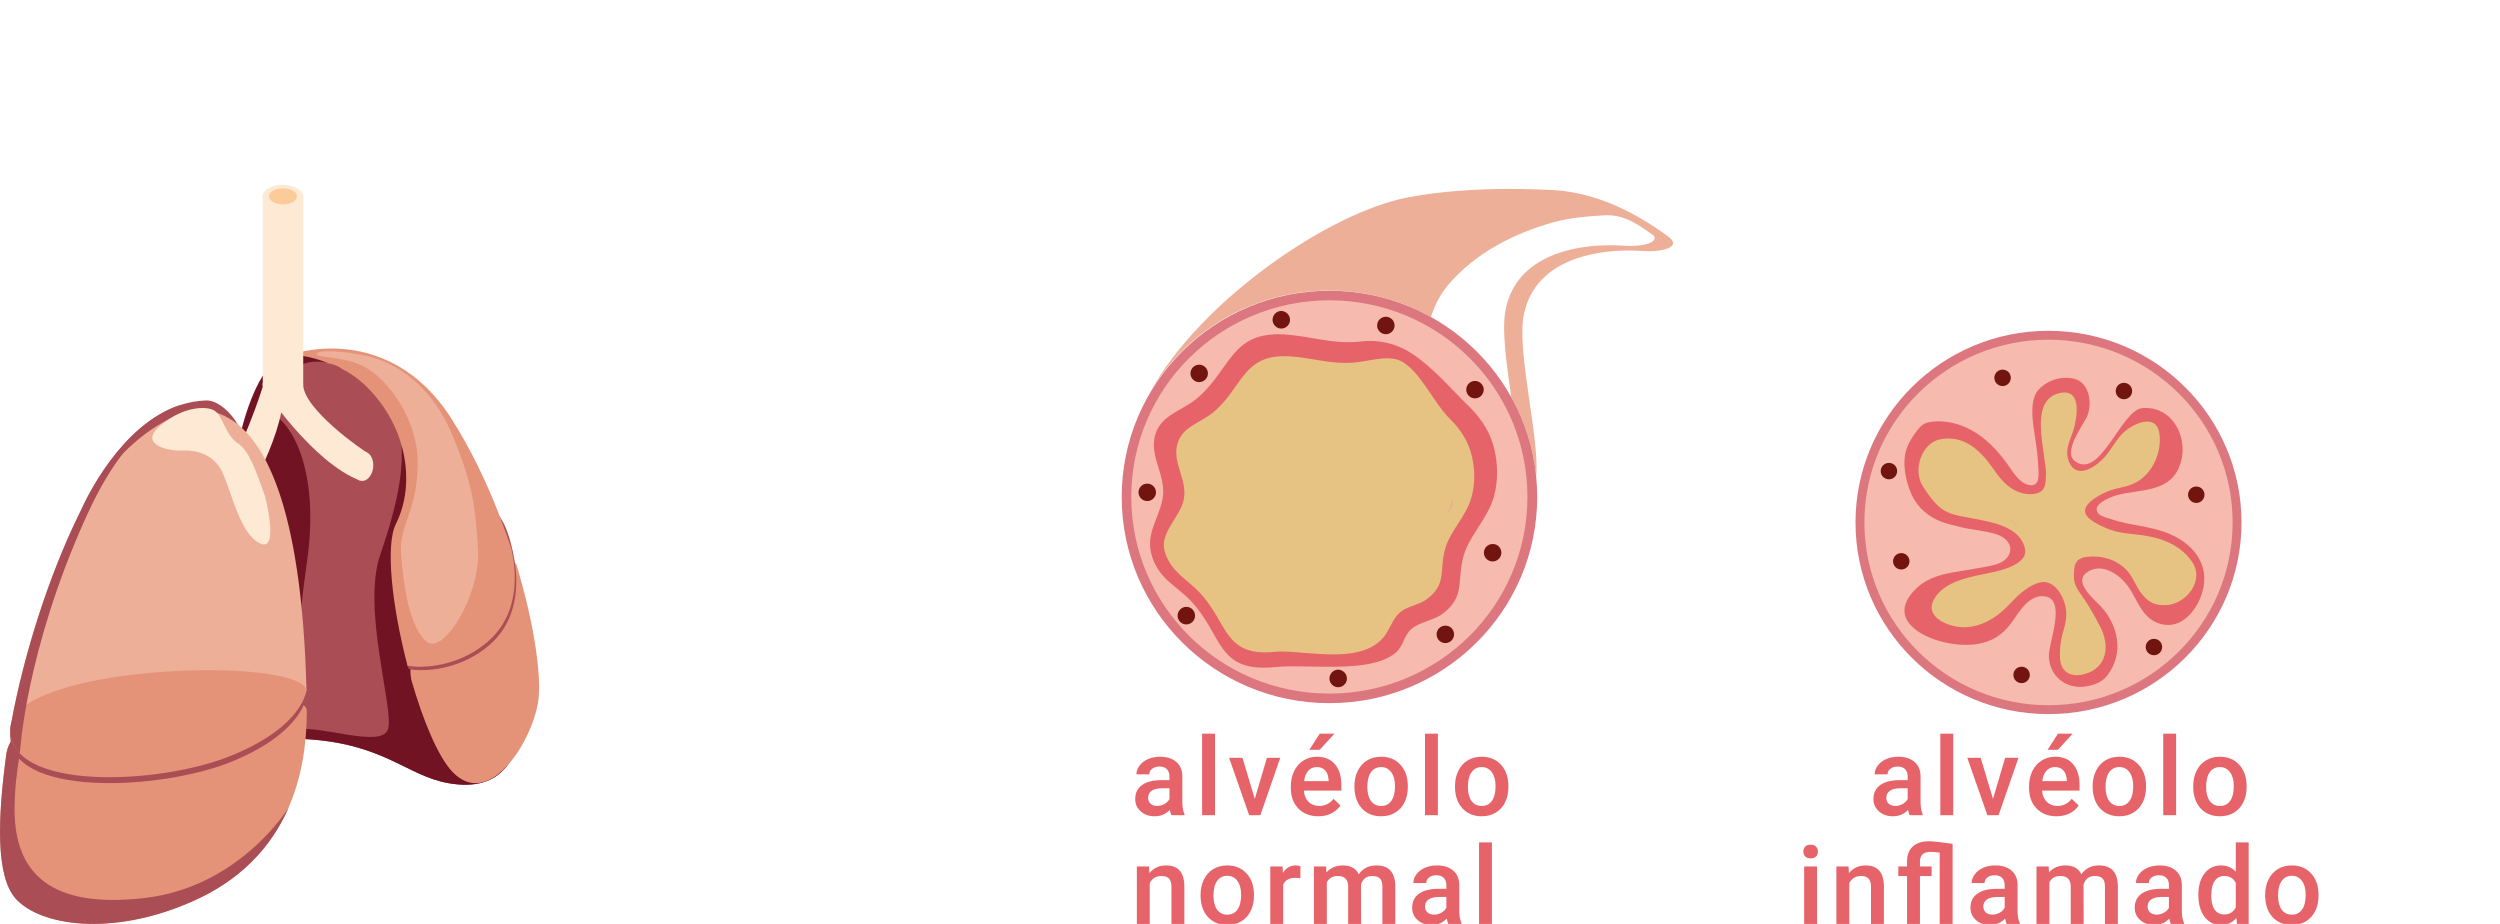 <svg width="230" height="85" viewBox="0 0 230 85" fill="none" xmlns="http://www.w3.org/2000/svg" xmlns:xlink="http://www.w3.org/1999/xlink">
<g clip-path="url(#clip0)">
<path d="M48.16 65.399C47.877 69.571 46.331 72.972 41.206 72.043C37.374 71.35 35.277 68.343 27.849 67.981C27.124 67.95 26.477 67.729 25.91 67.351C22.346 65.053 21.62 56.835 21.399 50.049C21.147 42.177 22.488 37.202 24.806 34.069C27.124 30.952 34.315 32.904 34.315 32.904C38.099 34.904 40.891 38.414 42.956 42.429C47.419 51.104 48.381 62.14 48.16 65.399Z" fill="#AA4D55"/>
<path d="M48.16 65.399C47.876 69.571 46.331 72.972 41.206 72.043C37.374 71.35 35.276 68.343 27.849 67.981C27.123 67.95 26.477 67.729 25.909 67.351C26.461 67.257 26.95 67.178 27.297 67.115C29.552 66.706 35.056 68.847 35.686 67.115C36.317 65.383 33.258 56.063 34.977 51.057C36.696 46.05 37.058 43.311 36.948 40.996C36.948 40.996 39.471 40.965 42.956 42.429C47.419 51.104 48.381 62.14 48.16 65.399Z" fill="#721324"/>
<path d="M23.544 38.509C24.49 36.258 29.915 40.304 28.227 51.812C26.54 63.321 27.896 67.131 27.896 67.131C27.896 67.131 16.842 54.316 23.544 38.509Z" fill="#721324"/>
<path d="M47.482 51.86C47.419 51.828 47.356 51.812 47.277 51.812C47.514 53.875 47.356 56.913 44.833 59.07C42.12 61.385 38.919 61.432 37.831 61.306C37.752 61.479 37.705 61.841 37.847 62.565C38.919 66.297 40.307 69.618 41.616 71.004C44.928 74.499 48.87 68.438 49.501 64.612C49.863 62.455 49.201 57.48 47.482 51.86Z" fill="#E49378"/>
<path d="M44.975 59.385C41.852 62.046 38.083 61.715 37.626 61.542C37.626 61.542 37.5 61.385 37.468 61.164C37.09 58.315 43.098 43.295 46.063 47.672C46.489 48.302 46.867 49.309 47.198 50.821V50.836C47.608 52.71 48.097 56.724 44.975 59.385Z" fill="#AA4D55"/>
<path d="M44.833 59.07C41.711 61.731 37.942 61.4 37.485 61.227L37.469 61.212V61.18V61.164C36.097 55.874 35.419 50.191 36.428 48.191C38.242 44.57 37.485 39.328 33.779 35.628C30.073 31.928 25.626 33.298 25.626 33.298C25.736 32.558 35.529 29.079 41.538 38.525C43.288 41.28 44.755 44.334 45.922 47.357C46.331 48.412 46.71 49.467 47.057 50.506V50.522C47.467 52.395 47.956 56.41 44.833 59.07Z" fill="#E49378"/>
<path d="M31.477 33.943C31.477 33.943 27.503 31.204 24.523 36.793C21.542 42.382 20.47 49.813 20.47 49.813C20.47 49.813 21.305 43.594 22.015 40.382C22.725 37.171 24.16 33.471 26.021 32.825C27.897 32.164 31.477 33.943 31.477 33.943Z" fill="#721324"/>
<path d="M33.416 33.691C35.64 34.809 38.557 38.588 38.431 42.901C38.305 47.215 36.712 48.254 36.901 50.962C37.091 53.686 37.627 57.559 39.188 58.992C40.749 60.424 44.187 54.772 43.982 50.647C43.761 46.523 43.414 44.334 41.601 39.989C39.787 35.644 36.586 33.266 33.322 32.652C30.057 32.038 28.827 32.385 29.206 32.652C29.584 32.952 31.619 32.794 33.416 33.691Z" fill="#EEAF98"/>
<path d="M28.227 65.399C28.227 68.689 27.691 71.665 26.556 74.278C24.9 78.073 21.967 81.064 17.615 82.953C10.171 86.212 3.658 85.126 1.451 82.67C-0.41 80.608 -0.221 75.239 0.599 69.241C0.741 68.595 0.93 68.264 1.104 68.107C1.246 68.548 1.498 68.941 1.829 69.303C4.967 72.594 15.785 71.807 21.399 69.493C25.342 67.855 27.013 66.029 27.707 64.817C28.086 64.895 28.212 65.147 28.227 65.399Z" fill="#E49378"/>
<path d="M26.556 74.294C24.9 78.088 21.967 81.08 17.615 82.969C10.171 86.228 3.658 85.142 1.451 82.686C-0.41 80.623 -0.221 75.255 0.599 69.256C0.741 68.611 0.93 68.28 1.104 68.123C1.246 68.564 1.498 68.957 1.829 69.319C1.545 70.925 1.34 72.689 1.34 74.483C1.34 80.324 4.636 83.646 13.388 82.607C22.14 81.552 26.556 74.294 26.556 74.294Z" fill="#AA4D55"/>
<path d="M19.302 51.167C19.57 57.118 10.266 49.608 7.9 47.609C7.553 47.325 7.364 47.152 7.364 47.152L7.38 47.121L7.427 47.042C7.853 46.066 11.086 39.06 16.621 37.249H16.637C17.362 37.013 18.135 36.872 18.939 36.84C20.39 36.777 22.093 38.887 22.219 39.989C22.503 42.602 19.081 46.365 19.302 51.167Z" fill="#AA4D55"/>
<path d="M27.345 36.147C26.619 36.572 25.437 36.557 24.711 36.147C23.986 35.722 23.97 35.045 24.695 34.62C25.421 34.195 26.604 34.211 27.329 34.62C28.07 35.045 28.07 35.738 27.345 36.147Z" fill="#FEE9D5"/>
<path d="M34.173 43.579C33.873 44.224 33.305 44.429 32.88 44.067C32.454 43.689 32.359 42.87 32.659 42.24C32.958 41.595 33.526 41.39 33.952 41.752C34.362 42.13 34.472 42.949 34.173 43.579Z" fill="#FEE9D5"/>
<path d="M33.794 41.642C33.4 41.485 27.896 37.612 27.896 35.392C27.896 33.172 27.896 18.058 27.896 18.058H24.175V35.628C24.175 35.628 28.669 42.524 33.148 44.224C33.842 42.665 33.794 41.642 33.794 41.642Z" fill="#FEE9D5"/>
<path d="M24.159 35.628C24.159 35.628 22.345 41.484 20.027 44.712C17.709 47.924 21.683 47.593 21.683 47.593C21.683 47.593 26.177 40.146 26.019 36.336C25.877 32.511 24.159 35.628 24.159 35.628Z" fill="#FEE9D5"/>
<path d="M27.345 18.829C26.619 19.255 25.437 19.239 24.711 18.829C23.986 18.404 23.97 17.727 24.695 17.318C25.421 16.893 26.604 16.909 27.329 17.318C28.07 17.727 28.07 18.404 27.345 18.829Z" fill="#FEE9D5"/>
<path d="M26.951 18.593C26.446 18.877 25.626 18.877 25.122 18.593C24.617 18.294 24.617 17.822 25.122 17.538C25.626 17.255 26.446 17.255 26.951 17.538C27.44 17.822 27.456 18.294 26.951 18.593Z" fill="#FBCC9A"/>
<path d="M28.196 63.431C28.196 63.431 28.054 66.722 21.384 69.477C15.77 71.807 4.904 72.594 1.798 69.288C1.214 68.674 0.899 67.918 0.946 67.005V66.989C0.978 66.816 1.009 66.643 1.041 66.47C2.208 60.141 4.478 53.072 7.144 47.562C7.222 47.404 7.301 47.263 7.364 47.105L7.412 47.026C8.452 45.027 9.824 43.201 11.322 41.705C14.019 38.997 17.11 37.391 19.318 37.816C19.87 37.927 20.485 38.131 21.1 38.509C24.206 40.335 27.739 46.16 28.196 63.431Z" fill="#EEAF98"/>
<path d="M28.196 63.982C28.196 63.982 28.038 67.288 21.383 70.044C14.713 72.783 0.693 73.365 0.946 67.556C1.198 61.731 27.044 60.849 28.196 63.982Z" fill="#AA4D55"/>
<path d="M28.196 63.431C28.196 63.431 28.054 66.722 21.383 69.477C14.713 72.248 0.693 72.83 0.946 67.005V66.989C0.962 66.816 0.993 66.643 1.04 66.47C2.775 61.133 27.076 60.408 28.196 63.431Z" fill="#E49378"/>
<path d="M16.605 37.25C15.013 37.989 13.168 39.328 11.322 41.705C10.219 43.122 9.13 44.932 8.09 47.2C8.027 47.341 7.964 47.467 7.9 47.609C2.318 59.968 1.829 69.304 1.829 69.304L1.798 69.288C1.214 68.674 0.899 67.918 0.946 67.005V66.989C0.978 66.816 1.009 66.643 1.041 66.47C2.208 60.141 4.478 53.072 7.144 47.562C7.222 47.404 7.301 47.263 7.364 47.105L7.412 47.026C7.837 46.05 11.07 39.06 16.605 37.25Z" fill="#AA4D55"/>
<path d="M24.38 45.641C23.481 43.185 22.977 41.516 21.825 40.745C20.69 39.973 20.517 38.194 19.665 37.738C18.813 37.297 16.637 37.486 14.666 39.233C12.695 40.981 15.691 41.516 16.763 41.453C17.82 41.39 19.633 41.658 20.469 43.468C21.305 45.279 22.078 49.105 23.907 49.986C25.752 50.883 24.38 45.641 24.38 45.641Z" fill="#FEE9D5"/>
<path d="M49.201 49.152L58.016 41.217L57.559 46.019L65.807 41.028C65.807 41.028 56.282 50.081 56.061 49.813C55.824 49.545 56.518 45.011 56.518 45.011L49.201 49.152Z" fill="white"/>
<path d="M46.867 40.965L51.945 34.179L52.292 37.611L57.37 32.967C57.37 32.967 51.961 40.634 51.756 40.477C51.551 40.319 51.409 37.045 51.409 37.045L46.867 40.965Z" fill="white"/>
<path d="M49.942 54.394L55.02 61.18L55.367 57.748L60.445 62.392C60.445 62.392 55.036 54.725 54.831 54.882C54.626 55.04 54.484 58.314 54.484 58.314L49.942 54.394Z" fill="white"/>
<path fill-rule="evenodd" clip-rule="evenodd" d="M141.328 43.83C141.059 41.217 140.271 38.745 139.041 36.557C138.599 33.455 138.126 30.244 138.536 28.386C139.577 23.537 144.734 22.561 148.14 22.561C148.629 22.561 149.07 22.576 149.465 22.608C149.654 22.624 149.843 22.624 150.032 22.624C151.278 22.624 152.477 22.309 152.177 21.71C150.884 20.766 149.575 19.806 147.935 19.806C147.856 19.806 147.762 19.806 147.667 19.806C146.043 19.9 144.434 20.026 142.857 20.467C139.23 21.49 135.682 23.301 133.206 26.245C132.497 27.079 132.008 28.071 131.645 29.157C128.885 27.614 125.684 26.733 122.278 26.733C115.276 26.733 109.157 30.464 105.83 36.037C110.387 27.756 122.073 19.648 129.406 18.184C132.433 17.586 135.855 17.381 138.946 17.381C140.302 17.381 141.596 17.428 142.778 17.476C146.405 17.664 149.985 19.192 153.47 21.758C154.684 22.639 153.249 23.112 151.72 23.112C151.53 23.112 151.325 23.096 151.136 23.096C150.742 23.064 150.3 23.049 149.812 23.049C146.421 23.049 141.249 24.025 140.208 28.874C139.482 32.306 141.674 40.335 141.328 43.83Z" fill="#EEAF98"/>
<rect x="131.105" y="19.613" width="21.379" height="17.49" fill="url(#pattern0)"/>
<path d="M141.422 45.72C141.422 56.205 132.859 64.691 122.309 64.691C111.743 64.691 103.196 56.189 103.196 45.72C103.196 35.234 111.759 26.749 122.309 26.749C132.859 26.749 141.422 35.234 141.422 45.72Z" fill="#DC777F"/>
<path d="M140.523 45.719C140.523 55.717 132.37 63.809 122.293 63.809C112.232 63.809 104.079 55.717 104.079 45.719C104.079 35.722 112.248 27.63 122.309 27.63C132.37 27.63 140.523 35.722 140.523 45.719Z" fill="#F6BBAE"/>
<path d="M135.225 37.47C133.474 35.77 131.85 33.802 129.863 32.511C128.523 31.629 126.898 31.22 125.306 31.409C122.593 31.724 120.512 30.889 118.051 30.763C113.258 30.527 113.242 33.959 110.198 36.588C108.763 37.832 106.713 38.147 106.24 40.162C105.783 42.083 107.312 43.815 106.965 45.83C106.619 47.798 105.31 49.12 106.003 51.246C106.682 53.308 108.274 53.922 109.567 55.292C112.564 58.488 111.901 61.92 117.342 61.369C118.225 61.274 119.376 61.306 120.606 61.322C123.524 61.385 126.914 61.432 128.491 59.968C129.09 59.417 129.185 58.456 129.831 57.889C130.636 57.181 131.834 57.118 132.686 56.488C134.736 54.961 134.073 53.654 134.562 51.482C135.035 49.325 136.865 47.829 137.448 45.641C137.842 44.177 137.795 42.823 137.511 41.469C137.196 39.957 136.36 38.572 135.225 37.47Z" fill="#E66369"/>
<path d="M133.458 38.603C131.928 37.123 130.84 34.463 129.121 33.345C127.954 32.589 126.22 33.172 124.848 33.329C122.482 33.597 120.685 32.873 118.54 32.778C114.377 32.574 114.361 35.549 111.727 37.848C110.482 38.934 108.7 39.202 108.29 40.965C107.895 42.634 109.22 44.129 108.92 45.893C108.621 47.609 106.571 49.01 107.186 50.852C107.785 52.647 109.267 53.339 110.387 54.536C112.989 57.307 112.579 60.456 117.31 59.968C118.051 59.889 119.06 59.983 120.148 60.078C122.892 60.298 126.204 60.519 127.607 58.173C127.97 57.575 128.207 56.866 128.774 56.362C129.468 55.748 130.509 55.685 131.25 55.134C133.032 53.812 132.464 52.678 132.874 50.789C133.284 48.915 134.877 47.609 135.382 45.719C135.729 44.444 135.681 43.279 135.445 42.098C135.161 40.76 134.436 39.564 133.458 38.603Z" fill="#E6C383"/>
<rect x="97.862" y="21.896" width="45.416" height="47.231" fill="url(#pattern1)"/>
<path d="M112.816 55.04C112.768 54.993 112.721 54.93 112.674 54.883C112.721 54.945 112.784 54.993 112.816 55.04ZM118.398 59.165C117.484 59.165 116.569 59.039 115.702 58.63C114.203 57.937 114.03 57.055 113.51 56.063C114.014 57.055 114.188 57.937 115.702 58.63C116.569 59.039 117.484 59.165 118.398 59.165C119.155 59.165 119.912 59.07 120.637 58.976C120.937 58.929 121.268 58.913 121.631 58.913C122.041 58.913 122.467 58.929 122.908 58.944C123.35 58.96 123.791 58.976 124.201 58.976C124.832 58.976 125.416 58.929 125.841 58.787C127.876 58.094 126.835 56.599 127.734 55.008C128.459 53.717 129.737 53.733 130.557 52.426C131.487 50.931 131.802 49.246 132.906 47.656C133.237 47.184 133.458 46.601 133.6 45.94C133.963 46.365 133.19 47.231 132.906 47.656C131.802 49.246 131.487 50.915 130.557 52.426C129.737 53.733 128.459 53.733 127.734 55.008C126.835 56.599 127.86 58.094 125.841 58.787C125.416 58.929 124.832 58.976 124.201 58.976C123.791 58.976 123.35 58.96 122.908 58.944C122.467 58.929 122.041 58.913 121.631 58.913C121.268 58.913 120.937 58.929 120.637 58.976C119.912 59.07 119.155 59.165 118.398 59.165Z" fill="#E3B489"/>
<rect x="99.755" y="28.32" width="41.253" height="42.319" fill="url(#pattern2)"/>
<path d="M138.126 50.852C138.126 51.293 137.763 51.655 137.322 51.655C136.88 51.655 136.518 51.293 136.518 50.852C136.518 50.411 136.88 50.049 137.322 50.049C137.763 50.033 138.126 50.395 138.126 50.852Z" fill="#721511"/>
<path d="M136.502 35.848C136.502 36.289 136.139 36.651 135.698 36.651C135.256 36.651 134.894 36.289 134.894 35.848C134.894 35.407 135.256 35.045 135.698 35.045C136.139 35.045 136.502 35.407 136.502 35.848Z" fill="#721511"/>
<path d="M128.302 29.944C128.302 30.385 127.939 30.747 127.498 30.747C127.056 30.747 126.693 30.385 126.693 29.944C126.693 29.503 127.056 29.141 127.498 29.141C127.939 29.141 128.302 29.503 128.302 29.944Z" fill="#721511"/>
<path d="M118.683 29.425C118.683 29.866 118.32 30.228 117.878 30.228C117.437 30.228 117.074 29.866 117.074 29.425C117.074 28.984 117.437 28.606 117.878 28.606C118.32 28.622 118.683 28.984 118.683 29.425Z" fill="#721511"/>
<path d="M111.129 34.353C111.129 34.794 110.766 35.156 110.325 35.156C109.883 35.156 109.521 34.794 109.521 34.353C109.521 33.912 109.883 33.55 110.325 33.55C110.766 33.55 111.129 33.912 111.129 34.353Z" fill="#721511"/>
<path d="M106.351 45.294C106.351 45.735 105.988 46.097 105.546 46.097C105.105 46.097 104.742 45.735 104.742 45.294C104.742 44.854 105.105 44.492 105.546 44.492C105.988 44.492 106.351 44.854 106.351 45.294Z" fill="#721511"/>
<path d="M133.774 58.362C133.774 58.803 133.411 59.165 132.969 59.165C132.528 59.165 132.165 58.803 132.165 58.362C132.165 57.921 132.528 57.559 132.969 57.559C133.411 57.543 133.774 57.905 133.774 58.362Z" fill="#721511"/>
<path d="M123.917 62.423C123.917 62.864 123.554 63.227 123.113 63.227C122.671 63.227 122.309 62.864 122.309 62.423C122.309 61.983 122.671 61.605 123.113 61.605C123.554 61.621 123.917 61.983 123.917 62.423Z" fill="#721511"/>
<path d="M109.946 56.646C109.946 57.087 109.584 57.449 109.142 57.449C108.701 57.449 108.338 57.087 108.338 56.646C108.338 56.205 108.701 55.827 109.142 55.827C109.584 55.827 109.946 56.189 109.946 56.646Z" fill="#721511"/>
<rect x="161.445" y="-0.019" width="68.882" height="68.39" fill="url(#pattern3)"/>
<rect x="197.159" y="24.219" width="19.699" height="16.183" fill="url(#pattern4)"/>
<path d="M206.219 48.066C206.219 57.795 198.271 65.698 188.463 65.698C178.654 65.698 170.706 57.811 170.706 48.066C170.706 38.336 178.654 30.433 188.463 30.433C198.271 30.448 206.219 38.336 206.219 48.066Z" fill="#DC777F"/>
<path d="M205.4 48.065C205.4 57.354 197.814 64.88 188.463 64.88C179.112 64.88 171.526 57.354 171.526 48.065C171.526 38.777 179.112 31.251 188.463 31.251C197.814 31.267 205.4 38.792 205.4 48.065Z" fill="#F6BBAE"/>
<path d="M196.158 35.974C196.158 36.384 195.827 36.73 195.401 36.73C194.991 36.73 194.645 36.399 194.645 35.974C194.645 35.565 194.976 35.219 195.401 35.219C195.811 35.219 196.158 35.549 196.158 35.974Z" fill="#721511"/>
<path d="M202.814 45.515C202.814 45.924 202.483 46.271 202.057 46.271C201.647 46.271 201.3 45.94 201.3 45.515C201.3 45.106 201.631 44.759 202.057 44.759C202.483 44.759 202.814 45.09 202.814 45.515Z" fill="#721511"/>
<path d="M198.918 59.527C198.918 59.936 198.587 60.282 198.161 60.282C197.751 60.282 197.404 59.952 197.404 59.527C197.404 59.117 197.735 58.771 198.161 58.771C198.587 58.771 198.918 59.102 198.918 59.527Z" fill="#721511"/>
<path d="M186.744 62.093C186.744 62.502 186.413 62.849 185.987 62.849C185.577 62.849 185.23 62.518 185.23 62.093C185.23 61.684 185.562 61.337 185.987 61.337C186.413 61.337 186.744 61.684 186.744 62.093Z" fill="#721511"/>
<path d="M175.674 51.639C175.674 52.048 175.343 52.395 174.917 52.395C174.507 52.395 174.16 52.064 174.16 51.639C174.16 51.23 174.491 50.883 174.917 50.883C175.343 50.883 175.674 51.23 175.674 51.639Z" fill="#721511"/>
<path d="M184.993 34.762C184.993 35.171 184.662 35.518 184.236 35.518C183.826 35.518 183.479 35.187 183.479 34.762C183.479 34.353 183.811 34.006 184.236 34.006C184.662 34.006 184.993 34.337 184.993 34.762Z" fill="#721511"/>
<path d="M174.538 43.342C174.538 43.752 174.207 44.098 173.781 44.098C173.371 44.098 173.024 43.767 173.024 43.342C173.024 42.933 173.356 42.587 173.781 42.587C174.207 42.587 174.538 42.917 174.538 43.342Z" fill="#721511"/>
<path d="M191.553 35.234C191.364 35.061 191.127 34.919 190.859 34.856C189.677 34.557 188.415 34.951 187.563 35.833C186.759 36.699 186.964 38.383 187.106 39.454C187.264 40.508 187.453 41.563 187.5 42.618C187.532 43.39 187.832 44.98 186.523 44.586C185.703 44.334 185.135 43.327 184.662 42.665C183.337 40.839 181.587 39.218 179.284 38.84C178.732 38.745 178.023 38.729 177.471 38.84C176.903 38.95 176.635 39.265 176.288 39.721C175.941 40.178 175.626 40.697 175.421 41.248C174.948 42.524 175.326 44.334 175.878 45.531C176.446 46.727 177.455 47.593 178.701 48.034C179.253 48.223 179.852 48.364 180.42 48.506C181.508 48.758 182.643 48.821 183.716 49.167C184.551 49.435 185.308 50.238 184.772 51.135C184.236 52.033 182.848 52.08 181.965 52.269C180.104 52.647 177.928 52.678 176.446 54.001C172.582 57.464 178.701 59.857 182.044 59.228C183.29 58.992 184.189 58.425 184.946 57.433C185.687 56.457 186.538 54.757 188.005 54.851C190.229 54.993 188.447 59.133 188.494 60.393C188.557 62.188 190.039 63.4 191.79 63.164C192.61 63.053 193.367 62.801 193.887 62.124C195.433 60.094 194.881 57.527 193.272 55.78C192.689 55.15 190.749 53.623 191.947 52.694C193.288 51.671 194.991 52.82 195.795 53.969C196.631 55.134 197.025 56.772 198.523 57.323C200.4 58.015 201.803 56.535 202.434 54.993C203.507 52.363 202.103 50.207 199.643 49.136C197.893 48.38 195.984 48.364 194.187 47.751C193.856 47.64 193.272 47.514 193.036 47.231C192.357 46.412 194.218 45.704 194.723 45.562C197.025 44.948 199.816 45.373 200.636 42.524C201.33 40.131 199.785 37.297 197.073 37.549C195.133 37.738 193.193 44.255 190.859 42.398C189.819 41.579 191.553 39.218 191.947 38.446C192.421 37.549 192.357 35.99 191.553 35.234Z" fill="#E66369"/>
<path d="M190.97 36.935C190.797 36.336 190.371 35.959 189.488 36.163C186.476 36.84 188.337 41.847 188.226 43.83C188.195 44.555 188.163 45.184 187.375 45.389C186.665 45.578 185.829 45.389 185.214 45.027C184.347 44.523 183.842 43.783 183.275 42.98C182.123 41.359 180.673 40.052 178.575 40.398C176.777 40.697 175.957 43.248 176.888 44.712C177.377 45.483 178.055 46.475 178.843 46.948C179.726 47.467 180.736 47.53 181.698 47.735C183.353 48.066 185.892 48.475 186.302 50.506C186.586 51.891 184.158 52.474 183.18 52.678C181.429 53.041 178.891 53.403 177.929 55.134C177.014 56.787 179.222 57.638 180.499 57.701C182.202 57.779 183.748 56.803 184.883 55.575C185.64 54.772 186.602 53.828 187.722 53.576C188.936 53.308 189.803 54.725 190.024 55.796C190.197 56.63 190.04 57.354 189.803 58.141C189.567 58.96 189.44 59.999 189.551 60.818C189.724 61.936 190.67 62.313 191.727 62.03C193.903 61.463 194.124 59.369 193.209 57.638C192.784 56.819 192.342 56.016 191.822 55.229C191.333 54.473 190.797 53.969 190.797 53.041C190.797 52.049 190.875 51.356 191.995 51.23C193.351 51.072 194.739 51.466 195.685 52.489C196.269 53.119 196.521 54.017 197.089 54.694C197.72 55.449 198.287 55.717 199.296 55.67C201.142 55.575 202.86 53.403 201.662 51.671C200.432 49.892 198.382 49.356 196.379 49.152C195.37 49.057 194.455 48.931 193.509 48.475C192.989 48.239 191.774 47.672 191.822 46.963C191.885 46.113 193.509 45.326 194.187 45.106C195.023 44.822 195.811 44.791 196.6 44.334C198.066 43.5 198.902 41.563 198.666 39.895C198.398 37.895 196.064 39.029 195.212 39.942C194.518 40.697 194.077 41.658 193.32 42.366C192.626 43.028 191.207 43.925 190.497 42.776C189.977 41.91 190.182 41.091 190.529 40.209C190.844 39.469 191.238 37.911 190.97 36.935Z" fill="#E6C383"/>
<rect x="169.393" y="25.675" width="39.361" height="40.052" fill="url(#pattern5)"/>
<path d="M186.933 50.742C186.933 50.222 186.665 49.593 186.034 48.805C185.718 48.412 185.167 48.144 184.898 47.751C185.293 48.018 185.671 48.365 186.034 48.805C186.665 49.593 186.933 50.222 186.933 50.742ZM195.086 51.324C194.754 51.261 194.376 51.072 194.076 51.01C194.455 51.088 194.786 51.198 195.086 51.324C195.07 51.324 195.086 51.324 195.086 51.324ZM190.165 52.788C190.165 52.631 190.181 52.474 190.213 52.316C190.402 51.309 191.348 50.915 192.405 50.852C191.459 50.899 190.402 51.261 190.213 52.316C190.181 52.474 190.165 52.631 190.165 52.788Z" fill="#E3B489"/>
<rect x="173.178" y="40.788" width="28.007" height="27.205" fill="url(#pattern6)"/>
<path d="M107.765 75C107.713 74.899 107.667 74.735 107.628 74.507C107.25 74.901 106.788 75.098 106.241 75.098C105.711 75.098 105.278 74.946 104.942 74.644C104.607 74.341 104.439 73.966 104.439 73.52C104.439 72.957 104.648 72.526 105.064 72.227C105.484 71.924 106.083 71.772 106.861 71.772H107.589V71.426C107.589 71.152 107.512 70.934 107.359 70.772C107.206 70.606 106.974 70.522 106.661 70.522C106.391 70.522 106.17 70.591 105.997 70.728C105.825 70.861 105.738 71.032 105.738 71.24H104.552C104.552 70.951 104.648 70.68 104.84 70.43C105.032 70.176 105.292 69.977 105.621 69.834C105.953 69.691 106.323 69.619 106.729 69.619C107.348 69.619 107.841 69.775 108.209 70.088C108.577 70.397 108.766 70.833 108.775 71.397V73.779C108.775 74.255 108.842 74.634 108.976 74.917V75H107.765ZM106.461 74.145C106.695 74.145 106.915 74.088 107.12 73.975C107.328 73.861 107.485 73.708 107.589 73.516V72.519H106.949C106.51 72.519 106.179 72.596 105.958 72.749C105.737 72.902 105.626 73.118 105.626 73.398C105.626 73.626 105.701 73.809 105.851 73.945C106.004 74.079 106.207 74.145 106.461 74.145ZM111.78 75H110.594V67.5H111.78V75ZM115.439 73.496L116.558 69.717H117.783L115.952 75H114.922L113.076 69.717H114.307L115.439 73.496ZM121.286 75.098C120.534 75.098 119.924 74.862 119.455 74.39C118.99 73.914 118.757 73.283 118.757 72.495V72.349C118.757 71.821 118.858 71.351 119.06 70.938C119.265 70.521 119.551 70.197 119.919 69.966C120.287 69.735 120.697 69.619 121.149 69.619C121.869 69.619 122.424 69.849 122.814 70.308C123.208 70.767 123.405 71.416 123.405 72.256V72.734H119.953C119.989 73.171 120.134 73.516 120.388 73.769C120.645 74.023 120.967 74.15 121.354 74.15C121.898 74.15 122.341 73.931 122.683 73.491L123.322 74.102C123.111 74.417 122.827 74.663 122.473 74.839C122.121 75.011 121.726 75.098 121.286 75.098ZM121.145 70.571C120.819 70.571 120.555 70.685 120.354 70.913C120.155 71.141 120.028 71.458 119.973 71.865H122.233V71.777C122.207 71.38 122.102 71.081 121.916 70.879C121.73 70.674 121.473 70.571 121.145 70.571ZM121.413 67.5H122.766L121.413 68.98H120.461L121.413 67.5ZM124.608 72.31C124.608 71.792 124.711 71.326 124.916 70.913C125.121 70.496 125.409 70.177 125.78 69.956C126.151 69.731 126.578 69.619 127.06 69.619C127.772 69.619 128.35 69.849 128.793 70.308C129.239 70.767 129.48 71.375 129.516 72.134L129.521 72.412C129.521 72.933 129.42 73.398 129.218 73.809C129.019 74.219 128.733 74.536 128.358 74.761C127.987 74.985 127.558 75.098 127.069 75.098C126.324 75.098 125.727 74.85 125.277 74.356C124.831 73.857 124.608 73.195 124.608 72.368V72.31ZM125.795 72.412C125.795 72.956 125.907 73.382 126.132 73.691C126.356 73.997 126.669 74.15 127.069 74.15C127.47 74.15 127.781 73.994 128.002 73.682C128.227 73.369 128.339 72.912 128.339 72.31C128.339 71.776 128.223 71.353 127.992 71.04C127.764 70.728 127.453 70.571 127.06 70.571C126.672 70.571 126.365 70.726 126.137 71.035C125.909 71.341 125.795 71.8 125.795 72.412ZM132.286 75H131.1V67.5H132.286V75ZM133.86 72.31C133.86 71.792 133.963 71.326 134.168 70.913C134.373 70.496 134.661 70.177 135.032 69.956C135.403 69.731 135.83 69.619 136.312 69.619C137.024 69.619 137.602 69.849 138.045 70.308C138.491 70.767 138.732 71.375 138.768 72.134L138.772 72.412C138.772 72.933 138.672 73.398 138.47 73.809C138.271 74.219 137.985 74.536 137.61 74.761C137.239 74.985 136.81 75.098 136.321 75.098C135.576 75.098 134.979 74.85 134.529 74.356C134.083 73.857 133.86 73.195 133.86 72.368V72.31ZM135.047 72.412C135.047 72.956 135.159 73.382 135.384 73.691C135.608 73.997 135.921 74.15 136.321 74.15C136.722 74.15 137.033 73.994 137.254 73.682C137.479 73.369 137.591 72.912 137.591 72.31C137.591 71.776 137.475 71.353 137.244 71.04C137.016 70.728 136.705 70.571 136.312 70.571C135.924 70.571 135.617 70.726 135.389 71.035C135.161 71.341 135.047 71.8 135.047 72.412ZM105.709 79.717L105.743 80.327C106.134 79.855 106.646 79.619 107.281 79.619C108.382 79.619 108.941 80.249 108.961 81.509V85H107.774V81.577C107.774 81.242 107.701 80.995 107.555 80.835C107.411 80.672 107.175 80.591 106.847 80.591C106.368 80.591 106.012 80.807 105.777 81.24V85H104.591V79.717H105.709ZM110.452 82.31C110.452 81.792 110.555 81.326 110.76 80.913C110.965 80.496 111.253 80.177 111.624 79.956C111.995 79.731 112.422 79.619 112.903 79.619C113.616 79.619 114.194 79.849 114.637 80.308C115.083 80.767 115.324 81.375 115.359 82.134L115.364 82.412C115.364 82.933 115.263 83.398 115.062 83.809C114.863 84.219 114.576 84.536 114.202 84.761C113.831 84.985 113.401 85.098 112.913 85.098C112.168 85.098 111.57 84.85 111.121 84.356C110.675 83.857 110.452 83.195 110.452 82.368V82.31ZM111.639 82.412C111.639 82.956 111.751 83.382 111.976 83.691C112.2 83.997 112.513 84.15 112.913 84.15C113.313 84.15 113.624 83.994 113.846 83.682C114.07 83.369 114.183 82.912 114.183 82.31C114.183 81.776 114.067 81.353 113.836 81.04C113.608 80.728 113.297 80.571 112.903 80.571C112.516 80.571 112.208 80.726 111.98 81.035C111.753 81.341 111.639 81.8 111.639 82.412ZM119.634 80.801C119.478 80.775 119.316 80.762 119.15 80.762C118.607 80.762 118.241 80.97 118.052 81.387V85H116.865V79.717H117.998L118.027 80.308C118.314 79.849 118.711 79.619 119.219 79.619C119.388 79.619 119.528 79.642 119.639 79.688L119.634 80.801ZM121.999 79.717L122.033 80.269C122.404 79.836 122.912 79.619 123.557 79.619C124.263 79.619 124.746 79.889 125.007 80.43C125.391 79.889 125.931 79.619 126.628 79.619C127.211 79.619 127.644 79.78 127.927 80.103C128.213 80.425 128.36 80.9 128.366 81.528V85H127.18V81.562C127.18 81.227 127.106 80.981 126.96 80.825C126.813 80.669 126.571 80.591 126.232 80.591C125.962 80.591 125.741 80.664 125.568 80.811C125.399 80.954 125.28 81.143 125.212 81.377L125.217 85H124.03V81.523C124.014 80.902 123.697 80.591 123.078 80.591C122.603 80.591 122.266 80.784 122.067 81.172V85H120.881V79.717H121.999ZM133.241 85C133.189 84.899 133.144 84.735 133.104 84.507C132.727 84.901 132.265 85.098 131.718 85.098C131.187 85.098 130.754 84.946 130.419 84.644C130.084 84.341 129.916 83.966 129.916 83.52C129.916 82.957 130.124 82.526 130.541 82.227C130.961 81.924 131.56 81.772 132.338 81.772H133.065V81.426C133.065 81.152 132.989 80.934 132.836 80.772C132.683 80.606 132.45 80.522 132.138 80.522C131.868 80.522 131.646 80.591 131.474 80.728C131.301 80.861 131.215 81.032 131.215 81.24H130.028C130.028 80.951 130.124 80.68 130.316 80.43C130.508 80.176 130.769 79.977 131.098 79.834C131.43 79.691 131.799 79.619 132.206 79.619C132.825 79.619 133.318 79.775 133.686 80.088C134.053 80.397 134.242 80.833 134.252 81.397V83.779C134.252 84.255 134.319 84.634 134.452 84.917V85H133.241ZM131.938 84.145C132.172 84.145 132.392 84.088 132.597 83.975C132.805 83.861 132.961 83.708 133.065 83.516V82.519H132.426C131.986 82.519 131.656 82.596 131.435 82.749C131.213 82.902 131.103 83.118 131.103 83.398C131.103 83.626 131.177 83.809 131.327 83.945C131.48 84.079 131.684 84.145 131.938 84.145ZM137.257 85H136.07V77.5H137.257V85Z" fill="#E66369"/>
<path d="M175.681 75C175.629 74.899 175.583 74.735 175.544 74.507C175.166 74.901 174.704 75.098 174.157 75.098C173.627 75.098 173.194 74.946 172.858 74.644C172.523 74.341 172.355 73.966 172.355 73.52C172.355 72.957 172.564 72.526 172.98 72.227C173.4 71.924 173.999 71.772 174.777 71.772H175.505V71.426C175.505 71.152 175.428 70.934 175.275 70.772C175.122 70.606 174.89 70.522 174.577 70.522C174.307 70.522 174.086 70.591 173.913 70.728C173.741 70.861 173.654 71.032 173.654 71.24H172.468C172.468 70.951 172.564 70.68 172.756 70.43C172.948 70.176 173.208 69.977 173.537 69.834C173.869 69.691 174.239 69.619 174.646 69.619C175.264 69.619 175.757 69.775 176.125 70.088C176.493 70.397 176.682 70.833 176.691 71.397V73.779C176.691 74.255 176.758 74.634 176.892 74.917V75H175.681ZM174.377 74.145C174.611 74.145 174.831 74.088 175.036 73.975C175.244 73.861 175.401 73.708 175.505 73.516V72.519H174.865C174.426 72.519 174.095 72.596 173.874 72.749C173.653 72.902 173.542 73.118 173.542 73.398C173.542 73.626 173.617 73.809 173.767 73.945C173.92 74.079 174.123 74.145 174.377 74.145ZM179.696 75H178.51V67.5H179.696V75ZM183.355 73.496L184.474 69.717H185.699L183.868 75H182.838L180.992 69.717H182.223L183.355 73.496ZM189.202 75.098C188.45 75.098 187.84 74.862 187.371 74.39C186.906 73.914 186.673 73.283 186.673 72.495V72.349C186.673 71.821 186.774 71.351 186.976 70.938C187.181 70.521 187.467 70.197 187.835 69.966C188.203 69.735 188.613 69.619 189.065 69.619C189.785 69.619 190.34 69.849 190.73 70.308C191.124 70.767 191.321 71.416 191.321 72.256V72.734H187.869C187.905 73.171 188.05 73.516 188.304 73.769C188.561 74.023 188.883 74.15 189.271 74.15C189.814 74.15 190.257 73.931 190.599 73.491L191.238 74.102C191.027 74.417 190.743 74.663 190.389 74.839C190.037 75.011 189.642 75.098 189.202 75.098ZM189.061 70.571C188.735 70.571 188.471 70.685 188.27 70.913C188.071 71.141 187.944 71.458 187.889 71.865H190.149V71.777C190.123 71.38 190.018 71.081 189.832 70.879C189.646 70.674 189.389 70.571 189.061 70.571ZM189.329 67.5H190.682L189.329 68.98H188.377L189.329 67.5ZM192.524 72.31C192.524 71.792 192.627 71.326 192.832 70.913C193.037 70.496 193.325 70.177 193.696 69.956C194.067 69.731 194.494 69.619 194.976 69.619C195.688 69.619 196.266 69.849 196.709 70.308C197.155 70.767 197.396 71.375 197.432 72.134L197.437 72.412C197.437 72.933 197.336 73.398 197.134 73.809C196.935 74.219 196.649 74.536 196.274 74.761C195.903 74.985 195.474 75.098 194.985 75.098C194.24 75.098 193.643 74.85 193.193 74.356C192.747 73.857 192.524 73.195 192.524 72.368V72.31ZM193.711 72.412C193.711 72.956 193.823 73.382 194.048 73.691C194.272 73.997 194.585 74.15 194.985 74.15C195.386 74.15 195.697 73.994 195.918 73.682C196.143 73.369 196.255 72.912 196.255 72.31C196.255 71.776 196.139 71.353 195.908 71.04C195.68 70.728 195.369 70.571 194.976 70.571C194.588 70.571 194.281 70.726 194.053 71.035C193.825 71.341 193.711 71.8 193.711 72.412ZM200.202 75H199.016V67.5H200.202V75ZM201.776 72.31C201.776 71.792 201.879 71.326 202.084 70.913C202.289 70.496 202.577 70.177 202.948 69.956C203.319 69.731 203.746 69.619 204.228 69.619C204.94 69.619 205.518 69.849 205.961 70.308C206.407 70.767 206.648 71.375 206.684 72.134L206.688 72.412C206.688 72.933 206.588 73.398 206.386 73.809C206.187 74.219 205.901 74.536 205.526 74.761C205.155 74.985 204.726 75.098 204.237 75.098C203.492 75.098 202.895 74.85 202.445 74.356C201.999 73.857 201.776 73.195 201.776 72.368V72.31ZM202.963 72.412C202.963 72.956 203.075 73.382 203.3 73.691C203.524 73.997 203.837 74.15 204.237 74.15C204.638 74.15 204.949 73.994 205.17 73.682C205.395 73.369 205.507 72.912 205.507 72.31C205.507 71.776 205.391 71.353 205.16 71.04C204.932 70.728 204.621 70.571 204.228 70.571C203.84 70.571 203.533 70.726 203.305 71.035C203.077 71.341 202.963 71.8 202.963 72.412ZM167.169 85H165.982V79.717H167.169V85ZM165.909 78.345C165.909 78.162 165.966 78.011 166.08 77.891C166.197 77.77 166.363 77.71 166.578 77.71C166.793 77.71 166.959 77.77 167.076 77.891C167.193 78.011 167.252 78.162 167.252 78.345C167.252 78.524 167.193 78.674 167.076 78.794C166.959 78.911 166.793 78.97 166.578 78.97C166.363 78.97 166.197 78.911 166.08 78.794C165.966 78.674 165.909 78.524 165.909 78.345ZM170.066 79.717L170.101 80.327C170.491 79.855 171.004 79.619 171.639 79.619C172.739 79.619 173.299 80.249 173.318 81.509V85H172.132V81.577C172.132 81.242 172.059 80.995 171.912 80.835C171.769 80.672 171.533 80.591 171.204 80.591C170.726 80.591 170.369 80.807 170.135 81.24V85H168.948V79.717H170.066ZM178.452 78.442C178.12 78.397 177.834 78.374 177.593 78.374C176.955 78.374 176.636 78.674 176.636 79.272V79.717H177.71V80.596H176.636V85H175.449V80.596H174.644V79.717H175.449V79.243C175.452 78.647 175.628 78.192 175.977 77.876C176.328 77.557 176.823 77.397 177.461 77.397C177.858 77.397 178.584 77.476 179.639 77.632V85H178.452V78.442ZM184.606 85C184.554 84.899 184.509 84.735 184.47 84.507C184.092 84.901 183.63 85.098 183.083 85.098C182.552 85.098 182.119 84.946 181.784 84.644C181.449 84.341 181.281 83.966 181.281 83.52C181.281 82.957 181.49 82.526 181.906 82.227C182.326 81.924 182.925 81.772 183.703 81.772H184.431V81.426C184.431 81.152 184.354 80.934 184.201 80.772C184.048 80.606 183.815 80.522 183.503 80.522C183.233 80.522 183.011 80.591 182.839 80.728C182.666 80.861 182.58 81.032 182.58 81.24H181.394C181.394 80.951 181.49 80.68 181.682 80.43C181.874 80.176 182.134 79.977 182.463 79.834C182.795 79.691 183.164 79.619 183.571 79.619C184.19 79.619 184.683 79.775 185.051 80.088C185.419 80.397 185.607 80.833 185.617 81.397V83.779C185.617 84.255 185.684 84.634 185.817 84.917V85H184.606ZM183.303 84.145C183.537 84.145 183.757 84.088 183.962 83.975C184.17 83.861 184.326 83.708 184.431 83.516V82.519H183.791C183.352 82.519 183.021 82.596 182.8 82.749C182.578 82.902 182.468 83.118 182.468 83.398C182.468 83.626 182.543 83.809 182.692 83.945C182.845 84.079 183.049 84.145 183.303 84.145ZM188.476 79.717L188.51 80.269C188.881 79.836 189.389 79.619 190.033 79.619C190.74 79.619 191.223 79.889 191.483 80.43C191.868 79.889 192.408 79.619 193.104 79.619C193.687 79.619 194.12 79.78 194.403 80.103C194.69 80.425 194.836 80.9 194.843 81.528V85H193.656V81.562C193.656 81.227 193.583 80.981 193.437 80.825C193.29 80.669 193.048 80.591 192.709 80.591C192.439 80.591 192.217 80.664 192.045 80.811C191.876 80.954 191.757 81.143 191.688 81.377L191.693 85H190.507V81.523C190.491 80.902 190.173 80.591 189.555 80.591C189.079 80.591 188.743 80.784 188.544 81.172V85H187.357V79.717H188.476ZM199.718 85C199.666 84.899 199.62 84.735 199.581 84.507C199.203 84.901 198.741 85.098 198.194 85.098C197.664 85.098 197.231 84.946 196.896 84.644C196.56 84.341 196.393 83.966 196.393 83.52C196.393 82.957 196.601 82.526 197.018 82.227C197.438 81.924 198.036 81.772 198.814 81.772H199.542V81.426C199.542 81.152 199.465 80.934 199.312 80.772C199.16 80.606 198.927 80.522 198.614 80.522C198.344 80.522 198.123 80.591 197.95 80.728C197.778 80.861 197.691 81.032 197.691 81.24H196.505C196.505 80.951 196.601 80.68 196.793 80.43C196.985 80.176 197.245 79.977 197.574 79.834C197.906 79.691 198.276 79.619 198.683 79.619C199.301 79.619 199.794 79.775 200.162 80.088C200.53 80.397 200.719 80.833 200.729 81.397V83.779C200.729 84.255 200.795 84.634 200.929 84.917V85H199.718ZM198.414 84.145C198.648 84.145 198.868 84.088 199.073 83.975C199.282 83.861 199.438 83.708 199.542 83.516V82.519H198.902C198.463 82.519 198.132 82.596 197.911 82.749C197.69 82.902 197.579 83.118 197.579 83.398C197.579 83.626 197.654 83.809 197.804 83.945C197.957 84.079 198.16 84.145 198.414 84.145ZM202.249 82.319C202.249 81.505 202.438 80.853 202.815 80.361C203.193 79.867 203.699 79.619 204.334 79.619C204.894 79.619 205.346 79.814 205.691 80.205V77.5H206.878V85H205.804L205.745 84.453C205.39 84.883 204.917 85.098 204.324 85.098C203.706 85.098 203.204 84.849 202.82 84.351C202.439 83.853 202.249 83.175 202.249 82.319ZM203.436 82.422C203.436 82.959 203.538 83.379 203.743 83.682C203.951 83.981 204.246 84.131 204.627 84.131C205.112 84.131 205.467 83.914 205.691 83.481V81.226C205.473 80.802 205.122 80.591 204.637 80.591C204.253 80.591 203.956 80.744 203.748 81.05C203.54 81.353 203.436 81.81 203.436 82.422ZM208.394 82.31C208.394 81.792 208.496 81.326 208.701 80.913C208.906 80.496 209.194 80.177 209.565 79.956C209.937 79.731 210.363 79.619 210.845 79.619C211.558 79.619 212.135 79.849 212.578 80.308C213.024 80.767 213.265 81.375 213.301 82.134L213.306 82.412C213.306 82.933 213.205 83.398 213.003 83.809C212.804 84.219 212.518 84.536 212.144 84.761C211.772 84.985 211.343 85.098 210.854 85.098C210.109 85.098 209.512 84.85 209.062 84.356C208.617 83.857 208.394 83.195 208.394 82.368V82.31ZM209.58 82.412C209.58 82.956 209.692 83.382 209.917 83.691C210.142 83.997 210.454 84.15 210.854 84.15C211.255 84.15 211.566 83.994 211.787 83.682C212.012 83.369 212.124 82.912 212.124 82.31C212.124 81.776 212.008 81.353 211.777 81.04C211.549 80.728 211.239 80.571 210.845 80.571C210.457 80.571 210.15 80.726 209.922 81.035C209.694 81.341 209.58 81.8 209.58 82.412Z" fill="#E66369"/>
</g>
<defs>
<pattern id="pattern0" patternContentUnits="objectBoundingBox" width="1" height="1">
<use xlink:href="#image0"/>
</pattern>
<pattern id="pattern1" patternContentUnits="objectBoundingBox" width="1" height="1">
<use xlink:href="#image1"/>
</pattern>
<pattern id="pattern2" patternContentUnits="objectBoundingBox" width="1" height="1">
<use xlink:href="#image1"/>
</pattern>
<pattern id="pattern3" patternContentUnits="objectBoundingBox" width="1" height="1">
<use xlink:href="#image1"/>
</pattern>
<pattern id="pattern4" patternContentUnits="objectBoundingBox" width="1" height="1">
<use xlink:href="#image2"/>
</pattern>
<pattern id="pattern5" patternContentUnits="objectBoundingBox" width="1" height="1">
<use xlink:href="#image1"/>
</pattern>
<pattern id="pattern6" patternContentUnits="objectBoundingBox" width="1" height="1">
<use xlink:href="#image1"/>
</pattern>
<clipPath id="clip0">
<rect width="230" height="85" fill="white"/>
</clipPath>
</defs>
</svg>

